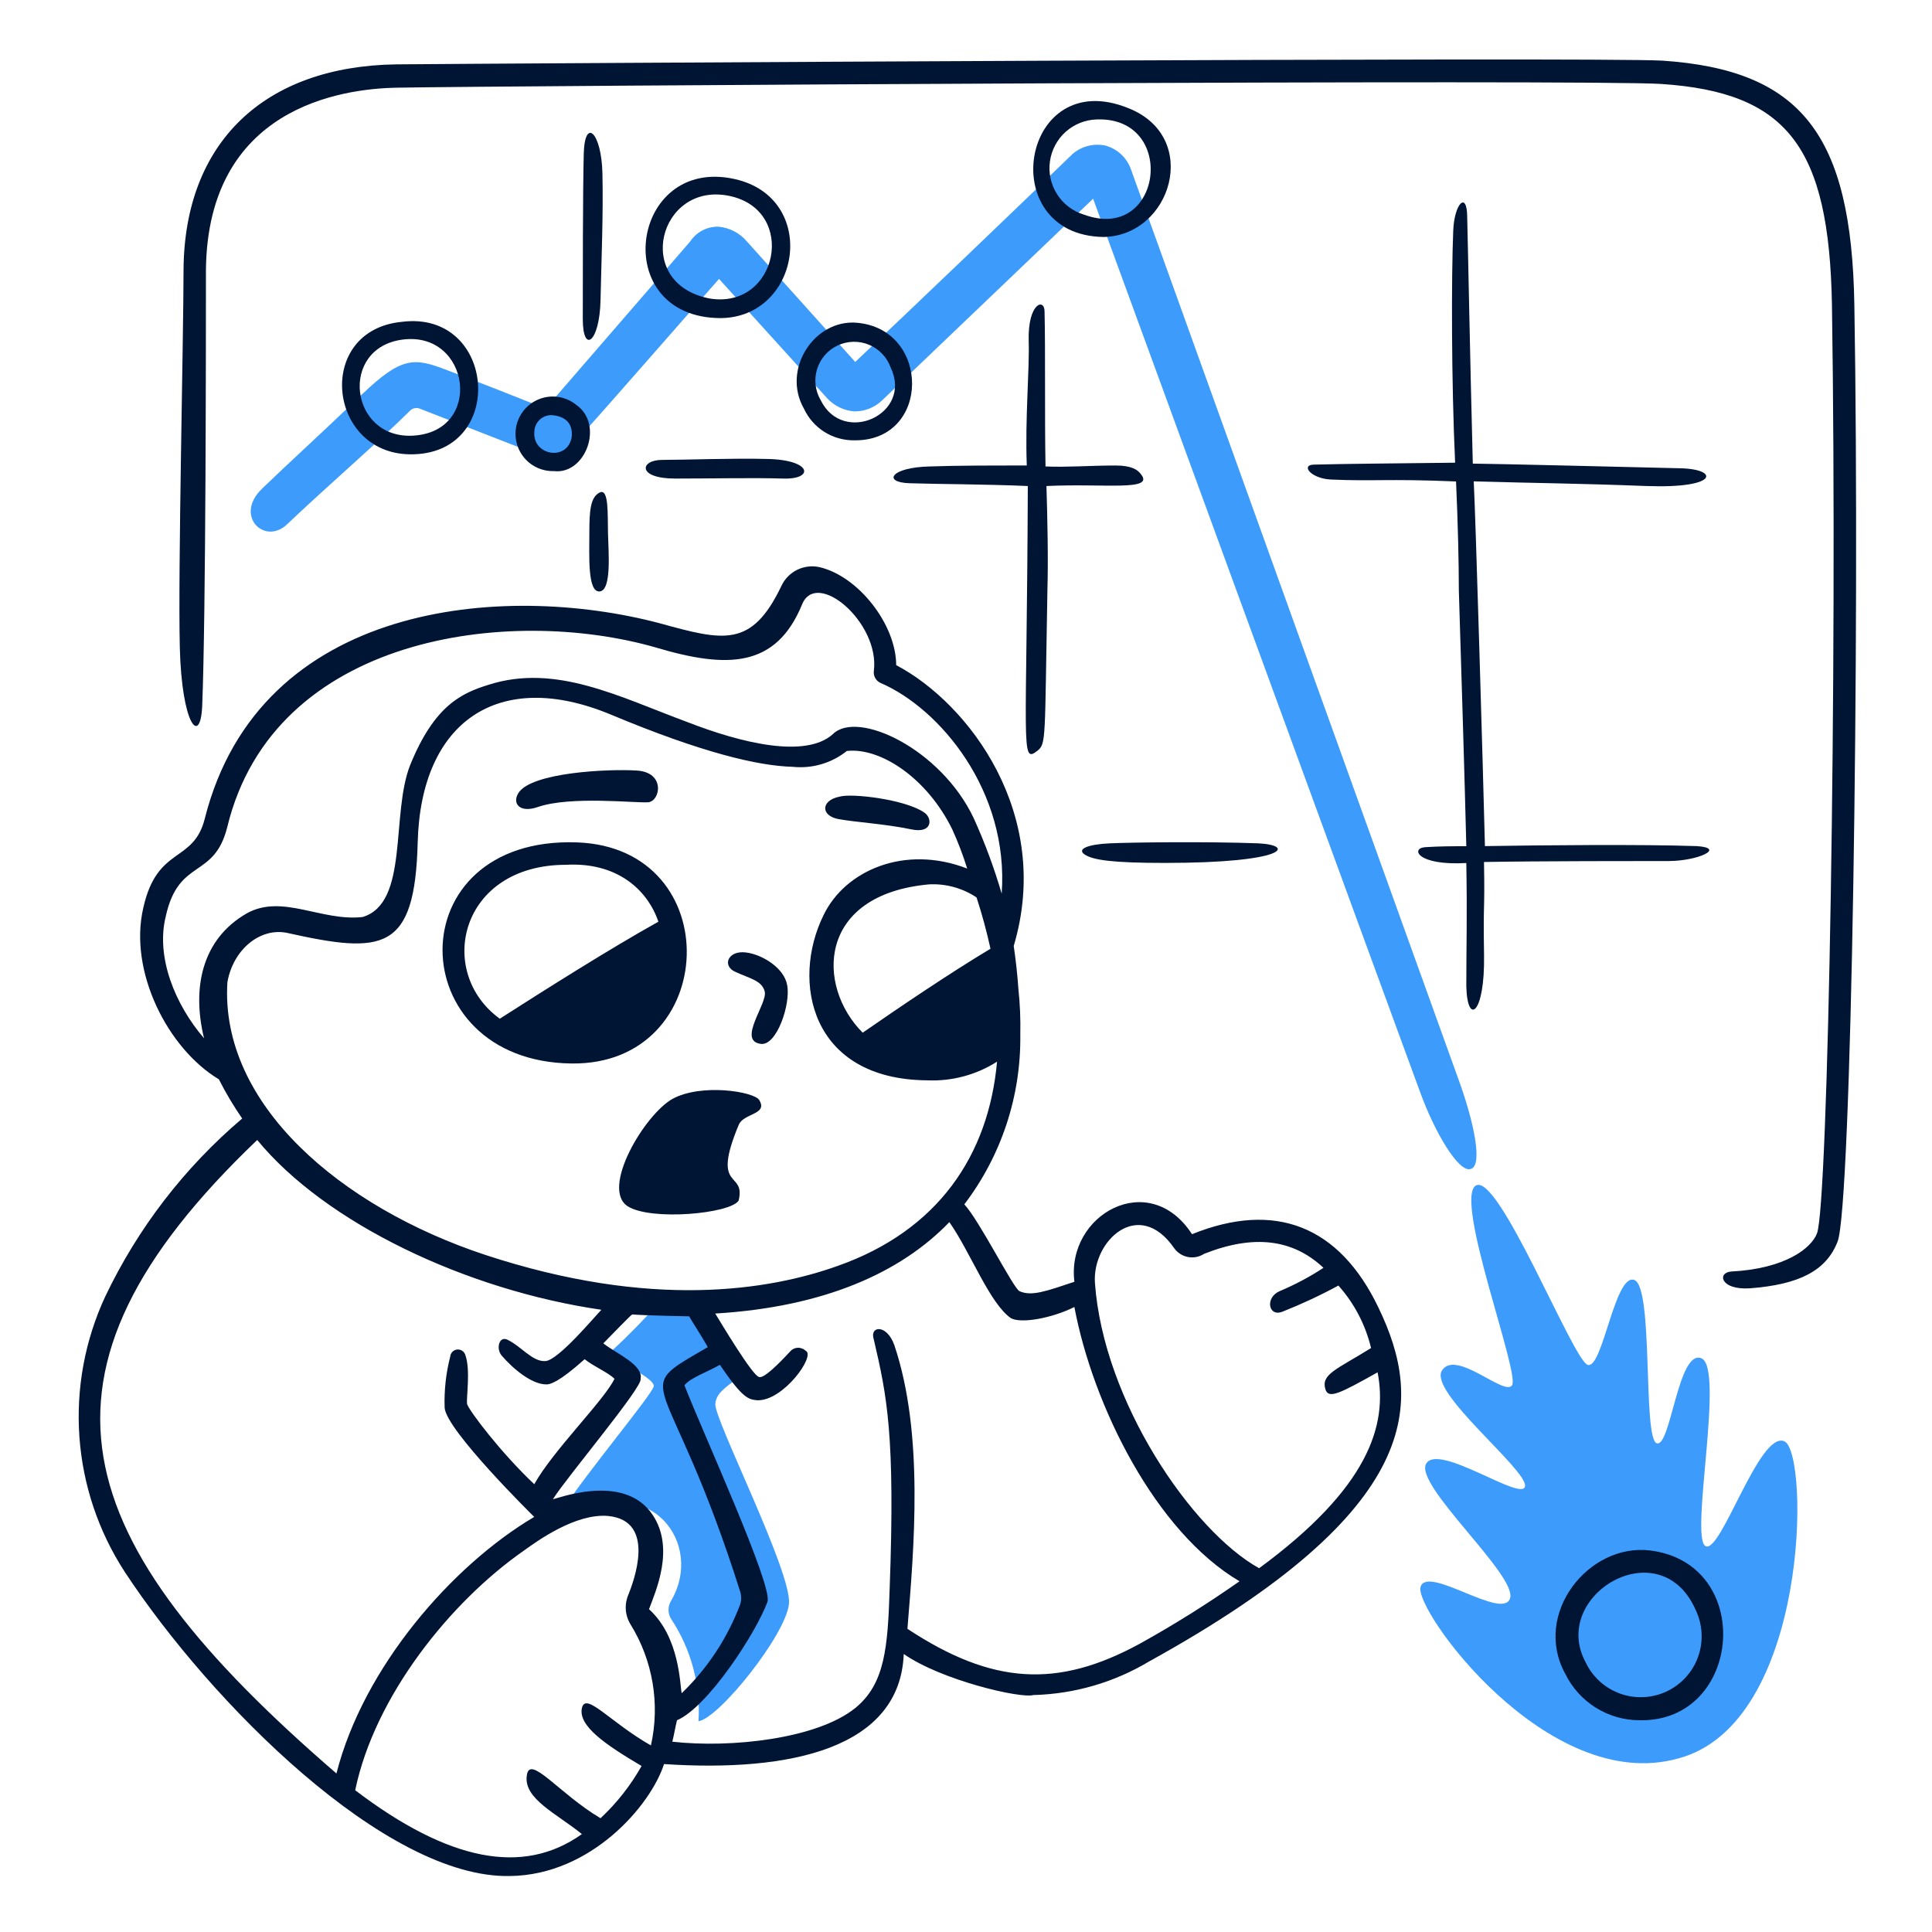 <svg width="156" height="156" viewBox="0 0 156 156" fill="none" xmlns="http://www.w3.org/2000/svg">
<path d="M59.941 111.031C58.736 109.223 57.003 106.134 57.003 106.134C55.572 106.057 54.065 105.985 52.634 105.833C52.634 105.833 50.977 107.641 49.319 109.148C50.525 110.353 52.86 111.332 52.785 111.935C52.71 112.538 47.286 119.015 45.403 121.954L46.081 122.631C52.334 118.639 57.003 124.59 54.141 129.336C54.023 129.559 53.968 129.81 53.982 130.062C53.995 130.314 54.077 130.558 54.218 130.767C55.816 133.195 56.582 136.077 56.4 138.978C58.058 138.753 63.481 131.973 63.707 129.487C63.933 126.926 57.681 114.647 57.757 113.367C57.831 112.537 58.434 112.086 59.941 111.031Z" fill="#3D9CFB"/>
<path d="M144.081 116.379C142.047 115.476 138.884 125.72 137.679 124.816C136.474 123.912 139.26 110.429 137.377 109.675C135.494 108.922 134.891 116.982 133.761 116.53C132.632 116.079 133.535 103.875 131.953 103.348C130.372 102.822 129.393 110.655 128.187 110.202C126.981 109.75 120.955 94.535 119.148 95.74C117.416 96.945 122.763 110.956 122.086 111.86C121.483 112.764 117.566 108.922 116.436 110.655C115.307 112.387 123.291 118.64 123.14 119.996C122.99 121.352 116.135 116.456 115.155 118.188C114.176 119.92 122.462 127.153 121.935 129.035C121.408 130.918 115.265 126.333 114.704 128.131C114.136 129.95 124.948 144.93 135.494 141.991C146.112 139.204 146.112 117.285 144.081 116.379Z" fill="#3D9CFB"/>
<path d="M118.772 94.384C119.75 94.083 118.997 90.542 117.792 87.228C116.587 83.914 91.277 13.558 91.277 13.558C91.102 13.119 90.827 12.728 90.474 12.414C90.121 12.101 89.699 11.873 89.243 11.751C88.781 11.656 88.303 11.667 87.846 11.785C87.389 11.902 86.965 12.123 86.607 12.429C83.217 15.742 72.822 25.685 69.055 29.225L60.318 19.508C60.028 19.162 59.672 18.877 59.272 18.67C58.87 18.463 58.432 18.338 57.982 18.303C57.535 18.297 57.093 18.405 56.698 18.616C56.303 18.826 55.967 19.133 55.722 19.508C53.237 22.371 46.458 30.205 44.047 32.992C42.164 32.239 38.548 30.808 36.138 29.904C33.426 28.849 32.447 28.774 29.207 31.862C25.592 35.327 23.407 37.286 21.147 39.47C18.888 41.654 21.374 44.066 23.182 42.333C26.347 39.322 30.79 35.478 33.124 33.146C33.223 33.051 33.346 32.987 33.479 32.96C33.612 32.932 33.75 32.943 33.878 32.991L42.389 36.306C43.293 36.682 44.423 37.059 45.252 36.682C45.919 36.323 46.488 35.806 46.909 35.177C49.094 32.766 55.722 25.158 58.058 22.521L66.795 32.164C67.366 32.777 68.145 33.153 68.98 33.218C69.823 33.228 70.636 32.903 71.24 32.314L88.264 16.043C88.264 16.043 113.724 85.646 114.704 88.282C115.833 91.371 117.792 94.76 118.772 94.384Z" fill="#3D9CFB"/>
<path d="M46.156 85.872C58.133 86.026 58.81 68.471 46.608 68.02C31.995 67.49 32.371 85.722 46.156 85.872ZM45.704 69.828C49.772 69.602 52.258 71.786 53.162 74.422C49.244 76.607 44.122 79.846 40.355 82.256C35.158 78.49 37.116 69.828 45.704 69.828Z" fill="#001434"/>
<path d="M149.731 24.631C149.504 10.847 145.437 5.649 134.213 4.895C128.564 4.594 40.582 5.121 31.995 5.197C21.298 5.351 14.896 11.527 14.82 21.769C14.82 27.343 14.368 45.949 14.519 52.276C14.673 58.529 16.176 60.261 16.326 57.022C16.628 49.564 16.628 27.268 16.628 21.769C16.782 8.737 27.475 7.155 32.068 7.08C40.655 6.925 128.487 6.402 134.137 6.779C144.306 7.457 147.696 11.825 147.922 24.631C148.373 54.159 147.62 97.171 146.716 99.582C146.264 100.787 144.155 102.444 139.786 102.67C138.656 102.747 138.882 104.177 141.293 104.025C145.285 103.724 147.469 102.594 148.373 100.26C149.504 97.473 150.183 51.448 149.731 24.631Z" fill="#001434"/>
<path d="M67.699 66.136C69.124 66.399 71.39 66.513 73.575 66.965C75.307 67.341 75.307 66.061 74.63 65.609C73.123 64.554 68.754 64.027 67.775 64.329C66.268 64.634 66.261 65.869 67.699 66.136Z" fill="#001434"/>
<path d="M133.234 125.192C128.262 124.59 123.739 130.315 126.379 135.135C126.928 136.266 127.785 137.219 128.851 137.886C129.917 138.552 131.149 138.904 132.406 138.902C140.691 139.055 141.746 126.247 133.234 125.192ZM128.036 134.231C125.099 128.808 134.063 123.46 136.925 130.013C137.202 130.597 137.361 131.229 137.394 131.875C137.427 132.52 137.332 133.165 137.115 133.774C136.898 134.382 136.563 134.942 136.13 135.421C135.697 135.901 135.173 136.29 134.59 136.567C134.006 136.844 133.374 137.003 132.728 137.036C132.083 137.068 131.438 136.973 130.829 136.756C130.221 136.54 129.661 136.205 129.182 135.772C128.702 135.338 128.313 134.815 128.036 134.231Z" fill="#001434"/>
<path d="M50.676 97.396C52.559 98.601 58.962 97.999 59.64 96.945C60.242 94.459 57.379 96.267 59.64 90.846C60.017 89.867 62.05 90.017 61.297 88.812C60.845 88.135 56.627 87.457 54.291 88.735C52.032 90.014 48.491 95.965 50.676 97.396Z" fill="#001434"/>
<path d="M119.826 69.601C124.194 69.524 132.409 69.524 134.74 69.524C137.071 69.524 139.411 68.47 137 68.319C132.555 68.168 124.493 68.242 119.901 68.319C119.75 62.22 119.148 41.653 118.997 38.866C124.269 39.021 127.057 39.021 132.933 39.243C138.809 39.465 138.808 37.887 135.72 37.812C132.632 37.736 120.125 37.435 118.922 37.435C118.695 28.772 118.545 20.411 118.469 17.549C118.469 15.364 117.415 16.419 117.34 18.678C117.189 22.369 117.189 30.731 117.494 37.361C111.091 37.438 109.359 37.438 106.119 37.515C104.99 37.515 105.818 38.645 107.476 38.72C110.941 38.875 111.995 38.643 117.569 38.875C117.724 42.34 117.795 45.503 117.795 47.688C118.021 54.919 118.248 62.301 118.398 68.328C117.344 68.328 116.289 68.328 115.084 68.405C113.879 68.482 114.406 69.911 118.398 69.685C118.475 73.979 118.398 76.389 118.398 79.628C118.475 82.871 119.904 81.888 119.83 77.142C119.755 72.397 119.901 73.898 119.826 69.601Z" fill="#001434"/>
<path d="M59.415 78.489C60.545 79.017 61.524 79.167 61.751 80.071C61.977 81.051 59.491 84.064 61.449 84.29C62.729 84.44 63.86 81.048 63.559 79.545C63.332 78.188 61.597 77.084 60.244 76.908C58.731 76.711 58.283 78.038 59.415 78.489Z" fill="#001434"/>
<path d="M43.444 65.157C46.081 64.253 51.354 64.856 52.333 64.78C53.312 64.704 53.764 62.369 51.429 62.219C49.093 62.07 42.917 62.369 41.863 64.027C41.335 64.856 41.938 65.684 43.444 65.157Z" fill="#001434"/>
<path d="M69.206 26.062C65.748 25.753 63.107 29.828 64.912 32.992C65.27 33.767 65.845 34.42 66.567 34.875C67.289 35.33 68.127 35.565 68.98 35.554C75.157 35.629 75.171 26.596 69.206 26.062ZM66.268 32.315C66.047 31.939 65.907 31.521 65.857 31.088C65.807 30.654 65.848 30.215 65.977 29.799C66.107 29.382 66.322 28.997 66.609 28.669C66.895 28.34 67.248 28.075 67.643 27.891C68.038 27.706 68.468 27.607 68.904 27.598C69.34 27.589 69.773 27.671 70.176 27.84C70.578 28.008 70.941 28.259 71.241 28.575C71.541 28.892 71.771 29.268 71.917 29.679C73.725 33.444 68.076 36.005 66.268 32.314V32.315Z" fill="#001434"/>
<path d="M87.585 68.999C88.264 69.45 89.846 69.677 94.064 69.677C103.932 69.677 104.61 68.245 101.597 68.095C97.378 67.94 91.352 68.017 89.62 68.095C87.887 68.172 86.908 68.546 87.585 68.999Z" fill="#001434"/>
<path d="M47.587 43.086C47.587 44.894 47.433 47.831 48.416 47.756C49.4 47.68 49.13 44.59 49.094 43.086C49.056 41.502 49.171 39.395 48.416 39.772C47.661 40.148 47.587 41.278 47.587 43.086Z" fill="#001434"/>
<path d="M46.533 32.691C46.155 32.385 45.71 32.175 45.234 32.078C44.758 31.982 44.266 32.002 43.799 32.137C43.333 32.272 42.906 32.518 42.554 32.853C42.204 33.189 41.939 33.605 41.783 34.065C41.628 34.525 41.586 35.016 41.661 35.496C41.736 35.975 41.927 36.43 42.216 36.82C42.505 37.211 42.884 37.525 43.321 37.737C43.757 37.95 44.239 38.053 44.724 38.039C47.286 38.34 48.792 34.273 46.533 32.691ZM46.156 35.327C45.78 37.286 42.991 36.759 43.145 34.875C43.147 34.691 43.185 34.51 43.259 34.341C43.332 34.173 43.439 34.021 43.572 33.894C43.706 33.768 43.863 33.67 44.035 33.606C44.208 33.542 44.391 33.513 44.575 33.522C45.478 33.599 46.307 34.047 46.156 35.327Z" fill="#001434"/>
<path d="M47.135 12.428C47.058 15.439 47.058 22.899 47.058 25.761C47.058 28.622 48.415 27.644 48.489 24.254C48.564 20.863 48.716 17.324 48.644 14.01C48.572 10.696 47.211 9.415 47.135 12.428Z" fill="#001434"/>
<path d="M73.424 39.018C75.684 39.095 79.6 39.095 82.991 39.244C82.914 60.336 82.388 61.692 83.744 60.637C84.497 60.035 84.347 59.884 84.573 47.681C84.65 45.119 84.573 41.881 84.496 39.244C89.166 39.018 93.309 39.696 92.104 38.265C91.878 37.964 91.426 37.587 90.07 37.587C88.036 37.587 86.228 37.741 84.42 37.664C84.343 33.446 84.42 28.4 84.343 25.158C84.343 24.028 82.987 24.48 83.062 27.493C83.139 29.828 82.761 33.746 82.908 37.587C79.593 37.587 77.333 37.587 75.073 37.664C71.917 37.737 71.24 38.943 73.424 39.018Z" fill="#001434"/>
<path d="M32.446 25.987C25.441 26.665 26.425 36.556 33.049 36.683C40.965 36.834 40.13 25.007 32.446 25.987ZM32.523 27.418C37.965 26.723 39.072 34.853 33.352 35.177C28.222 35.466 27.339 28.076 32.522 27.418H32.523Z" fill="#001434"/>
<path d="M59.339 14.462C50.853 12.553 49.084 25.685 58.208 25.685C64.686 25.61 66.156 15.997 59.339 14.462ZM57.304 24.103C51.051 22.898 53.213 14.639 58.886 15.817C64.441 16.972 62.803 25.007 57.304 24.103Z" fill="#001434"/>
<path d="M91.126 8.74C82.464 5.2 80.203 18.984 89.092 19.135C94.591 19.056 97.001 11.072 91.126 8.74ZM87.51 17.327C86.62 17.052 85.856 16.47 85.356 15.685C84.855 14.899 84.649 13.961 84.776 13.038C84.903 12.115 85.353 11.267 86.047 10.645C86.741 10.024 87.634 9.669 88.565 9.644C95.119 9.415 93.855 19.673 87.51 17.324V17.327Z" fill="#001434"/>
<path d="M53.463 37.135C51.655 37.135 51.429 38.642 54.517 38.642C57.606 38.642 60.771 38.565 63.255 38.642C65.739 38.719 65.59 37.135 61.975 37.06C59.261 36.985 55.271 37.135 53.463 37.135Z" fill="#001434"/>
<path d="M96.249 99.656C92.783 94.309 86.079 98.075 86.753 103.498C84.493 104.251 83.288 104.703 82.308 104.251C81.781 103.95 79.066 98.526 77.864 97.246C80.861 93.31 82.453 88.483 82.384 83.536C82.412 82.304 82.361 81.071 82.23 79.846C82.149 78.686 82.023 77.53 81.853 76.38C85.018 65.76 78.237 56.795 72.362 53.707C72.362 50.465 69.351 46.551 66.186 45.798C65.577 45.659 64.938 45.732 64.376 46.006C63.814 46.28 63.363 46.738 63.098 47.304C60.688 52.351 58.428 51.749 53.23 50.315C40.646 47.001 20.99 48.583 16.546 66.058C15.642 69.749 12.704 68.243 11.574 73.29C10.369 78.412 13.533 84.664 17.673 87.15C18.228 88.247 18.857 89.304 19.556 90.315C14.893 94.274 11.122 99.177 8.492 104.701C6.851 108.235 6.135 112.129 6.412 116.016C6.688 119.903 7.949 123.656 10.074 126.923C17.004 137.468 31.165 151.704 41.186 151.48C47.74 151.402 52.561 145.754 53.615 142.44C63.86 143.118 72.673 141.159 72.974 133.551C75.985 135.66 82.393 137.167 83.445 136.866C86.74 136.783 89.959 135.849 92.786 134.154C115.158 121.802 114.932 113.138 111.314 105.605C108.15 98.978 102.957 96.945 96.249 99.656ZM16.477 83.838C14.142 81.126 12.56 77.284 13.389 73.97C14.444 69.225 17.306 71.037 18.361 66.739C22.127 51.298 41.11 48.886 52.936 52.276C58.736 54.008 62.653 53.933 64.762 48.811C65.92 45.923 71.037 50.247 70.562 54.159C70.532 54.357 70.568 54.56 70.663 54.737C70.758 54.913 70.908 55.054 71.09 55.139C75.889 57.201 81.485 63.876 80.882 72.162C80.274 70.078 79.519 68.04 78.622 66.063C75.977 60.465 69.233 57.295 67.247 59.281C65.063 61.24 59.94 60.035 55.496 58.302C49.997 56.268 44.875 53.556 39.451 55.292C37.267 55.97 35.083 56.95 33.121 61.77C31.539 65.763 33.044 72.919 29.279 74.045C25.965 74.421 22.801 72.161 19.938 73.743C16.251 75.853 15.498 79.846 16.477 83.838ZM79.977 76.606C76.588 78.641 72.595 81.352 69.658 83.386C65.891 79.62 65.967 72.238 75.01 71.409C76.371 71.337 77.718 71.707 78.852 72.464C79.296 73.825 79.672 75.207 79.977 76.606ZM18.36 79.319C18.812 76.682 20.997 74.874 23.181 75.326C30.939 77.058 33.501 76.841 33.727 68.019C33.978 58.23 40.281 53.933 49.321 57.699C56.704 60.787 61.224 61.843 64.01 61.917C65.579 62.081 67.148 61.62 68.38 60.637C71.091 60.336 74.858 62.822 76.891 66.967C77.359 67.996 77.761 69.053 78.097 70.132C73.05 68.174 68.229 70.287 66.496 73.898C63.86 79.247 65.442 87.156 74.858 87.232C76.851 87.321 78.823 86.795 80.507 85.725C79.83 93.257 75.762 99.359 67.626 102.222C62.127 104.18 52.636 105.762 39.153 101.318C27.55 97.472 17.757 89.183 18.36 79.319ZM20.77 92.048C26.269 98.752 37.643 104.176 48.562 105.758C48.036 106.286 45.098 109.826 44.043 109.901C42.989 109.976 42.085 108.696 40.955 108.168C40.277 107.867 40.051 108.922 40.503 109.449C41.407 110.504 42.914 111.784 44.119 111.784C44.42 111.784 45.098 111.633 47.207 109.75C47.96 110.353 49.09 110.805 49.617 111.332C48.788 113.065 44.645 117.132 43.139 119.844C40.427 117.283 37.866 113.894 37.715 113.366C37.638 112.839 38.016 110.579 37.561 109.374C37.512 109.241 37.42 109.129 37.299 109.055C37.179 108.982 37.037 108.952 36.897 108.97C36.757 108.988 36.627 109.053 36.528 109.154C36.43 109.256 36.369 109.387 36.356 109.528C36.007 110.88 35.855 112.275 35.903 113.671C36.024 115.48 43.06 122.408 43.135 122.484C36.506 126.401 29.35 134.611 27.166 143.199C5.329 124.364 0.959 110.954 20.77 92.048ZM52.559 140.936C49.244 139.053 47.286 136.567 46.985 137.925C46.683 139.356 48.867 140.863 51.805 142.595C50.922 144.163 49.805 145.585 48.491 146.814C45.176 144.855 42.766 141.616 42.54 143.349C42.239 145.232 44.95 146.437 46.985 148.094C42.239 151.484 36.212 150.278 28.68 144.554C30.261 136.946 36.363 129.338 42.314 125.194C43.368 124.442 46.456 122.183 49.094 122.407C53.086 122.784 51.106 127.823 50.75 128.738C50.58 129.122 50.504 129.542 50.531 129.962C50.558 130.382 50.686 130.789 50.905 131.149C52.715 134.069 53.309 137.583 52.559 140.936ZM52.404 129.938C52.931 128.507 54.513 125.041 52.705 122.33C50.37 118.79 44.72 121.124 44.645 121.049C45.85 119.166 51.952 111.935 51.726 111.332C51.952 110.202 49.768 109.299 48.715 108.47C49.318 107.867 50.975 106.134 51.051 106.134C51.803 106.211 55.57 106.289 55.645 106.289C55.947 106.816 56.549 107.72 57.152 108.774C50.544 112.621 53.934 110.052 59.788 128.585C59.864 128.882 59.864 129.192 59.788 129.489C58.766 132.224 57.145 134.695 55.043 136.72C54.894 136.039 54.894 132.198 52.408 129.938H52.404ZM92.026 132.725C85.397 136.341 80.124 136.039 73.27 131.52C73.796 125.041 74.626 115.777 72.215 108.621C71.612 106.888 70.181 107.038 70.558 108.168C71.612 112.688 72.29 115.851 71.839 128.205C71.684 133.026 71.462 135.965 69.051 137.922C65.963 140.408 59.032 141.165 54.287 140.634C54.438 140.032 54.513 139.505 54.664 138.902C57.15 137.848 61.067 131.821 61.971 129.335C62.422 128.055 56.698 115.55 55.267 111.859C55.718 111.257 57.074 110.805 58.129 110.202C60.012 112.99 60.464 112.99 61.14 113.065C63.249 113.142 65.886 109.449 65.057 109.072C64.971 108.988 64.868 108.923 64.754 108.881C64.641 108.839 64.52 108.82 64.4 108.828C64.279 108.835 64.162 108.867 64.054 108.923C63.947 108.978 63.852 109.056 63.776 109.15C62.873 110.129 61.667 111.334 61.291 111.184C60.764 111.107 58.126 106.665 57.751 106.062C66.564 105.534 72.741 102.747 76.657 98.68C78.391 101.166 79.9 105.233 81.629 106.438C82.458 106.891 84.943 106.438 86.751 105.534C88.258 113.519 93.305 123.688 100.085 127.681C97.491 129.503 94.802 131.187 92.03 132.724L92.026 132.725ZM101.667 126.626C96.245 123.616 89.088 113.143 88.41 103.577C88.184 100.187 91.951 96.646 94.814 100.79C95.08 101.16 95.479 101.414 95.928 101.498C96.377 101.582 96.841 101.49 97.224 101.241C101.216 99.659 104.379 100.036 106.865 102.371C105.745 103.106 104.56 103.736 103.325 104.254C102.12 104.782 102.422 106.364 103.551 105.912C105.098 105.3 106.608 104.596 108.07 103.803C109.353 105.241 110.259 106.975 110.707 108.849C107.92 110.582 106.661 110.952 107.016 112.164C107.257 112.988 108.146 112.54 111.235 110.808C112.066 115.099 110.484 120.145 101.671 126.626L101.667 126.626Z" fill="#001434"/>
</svg>
